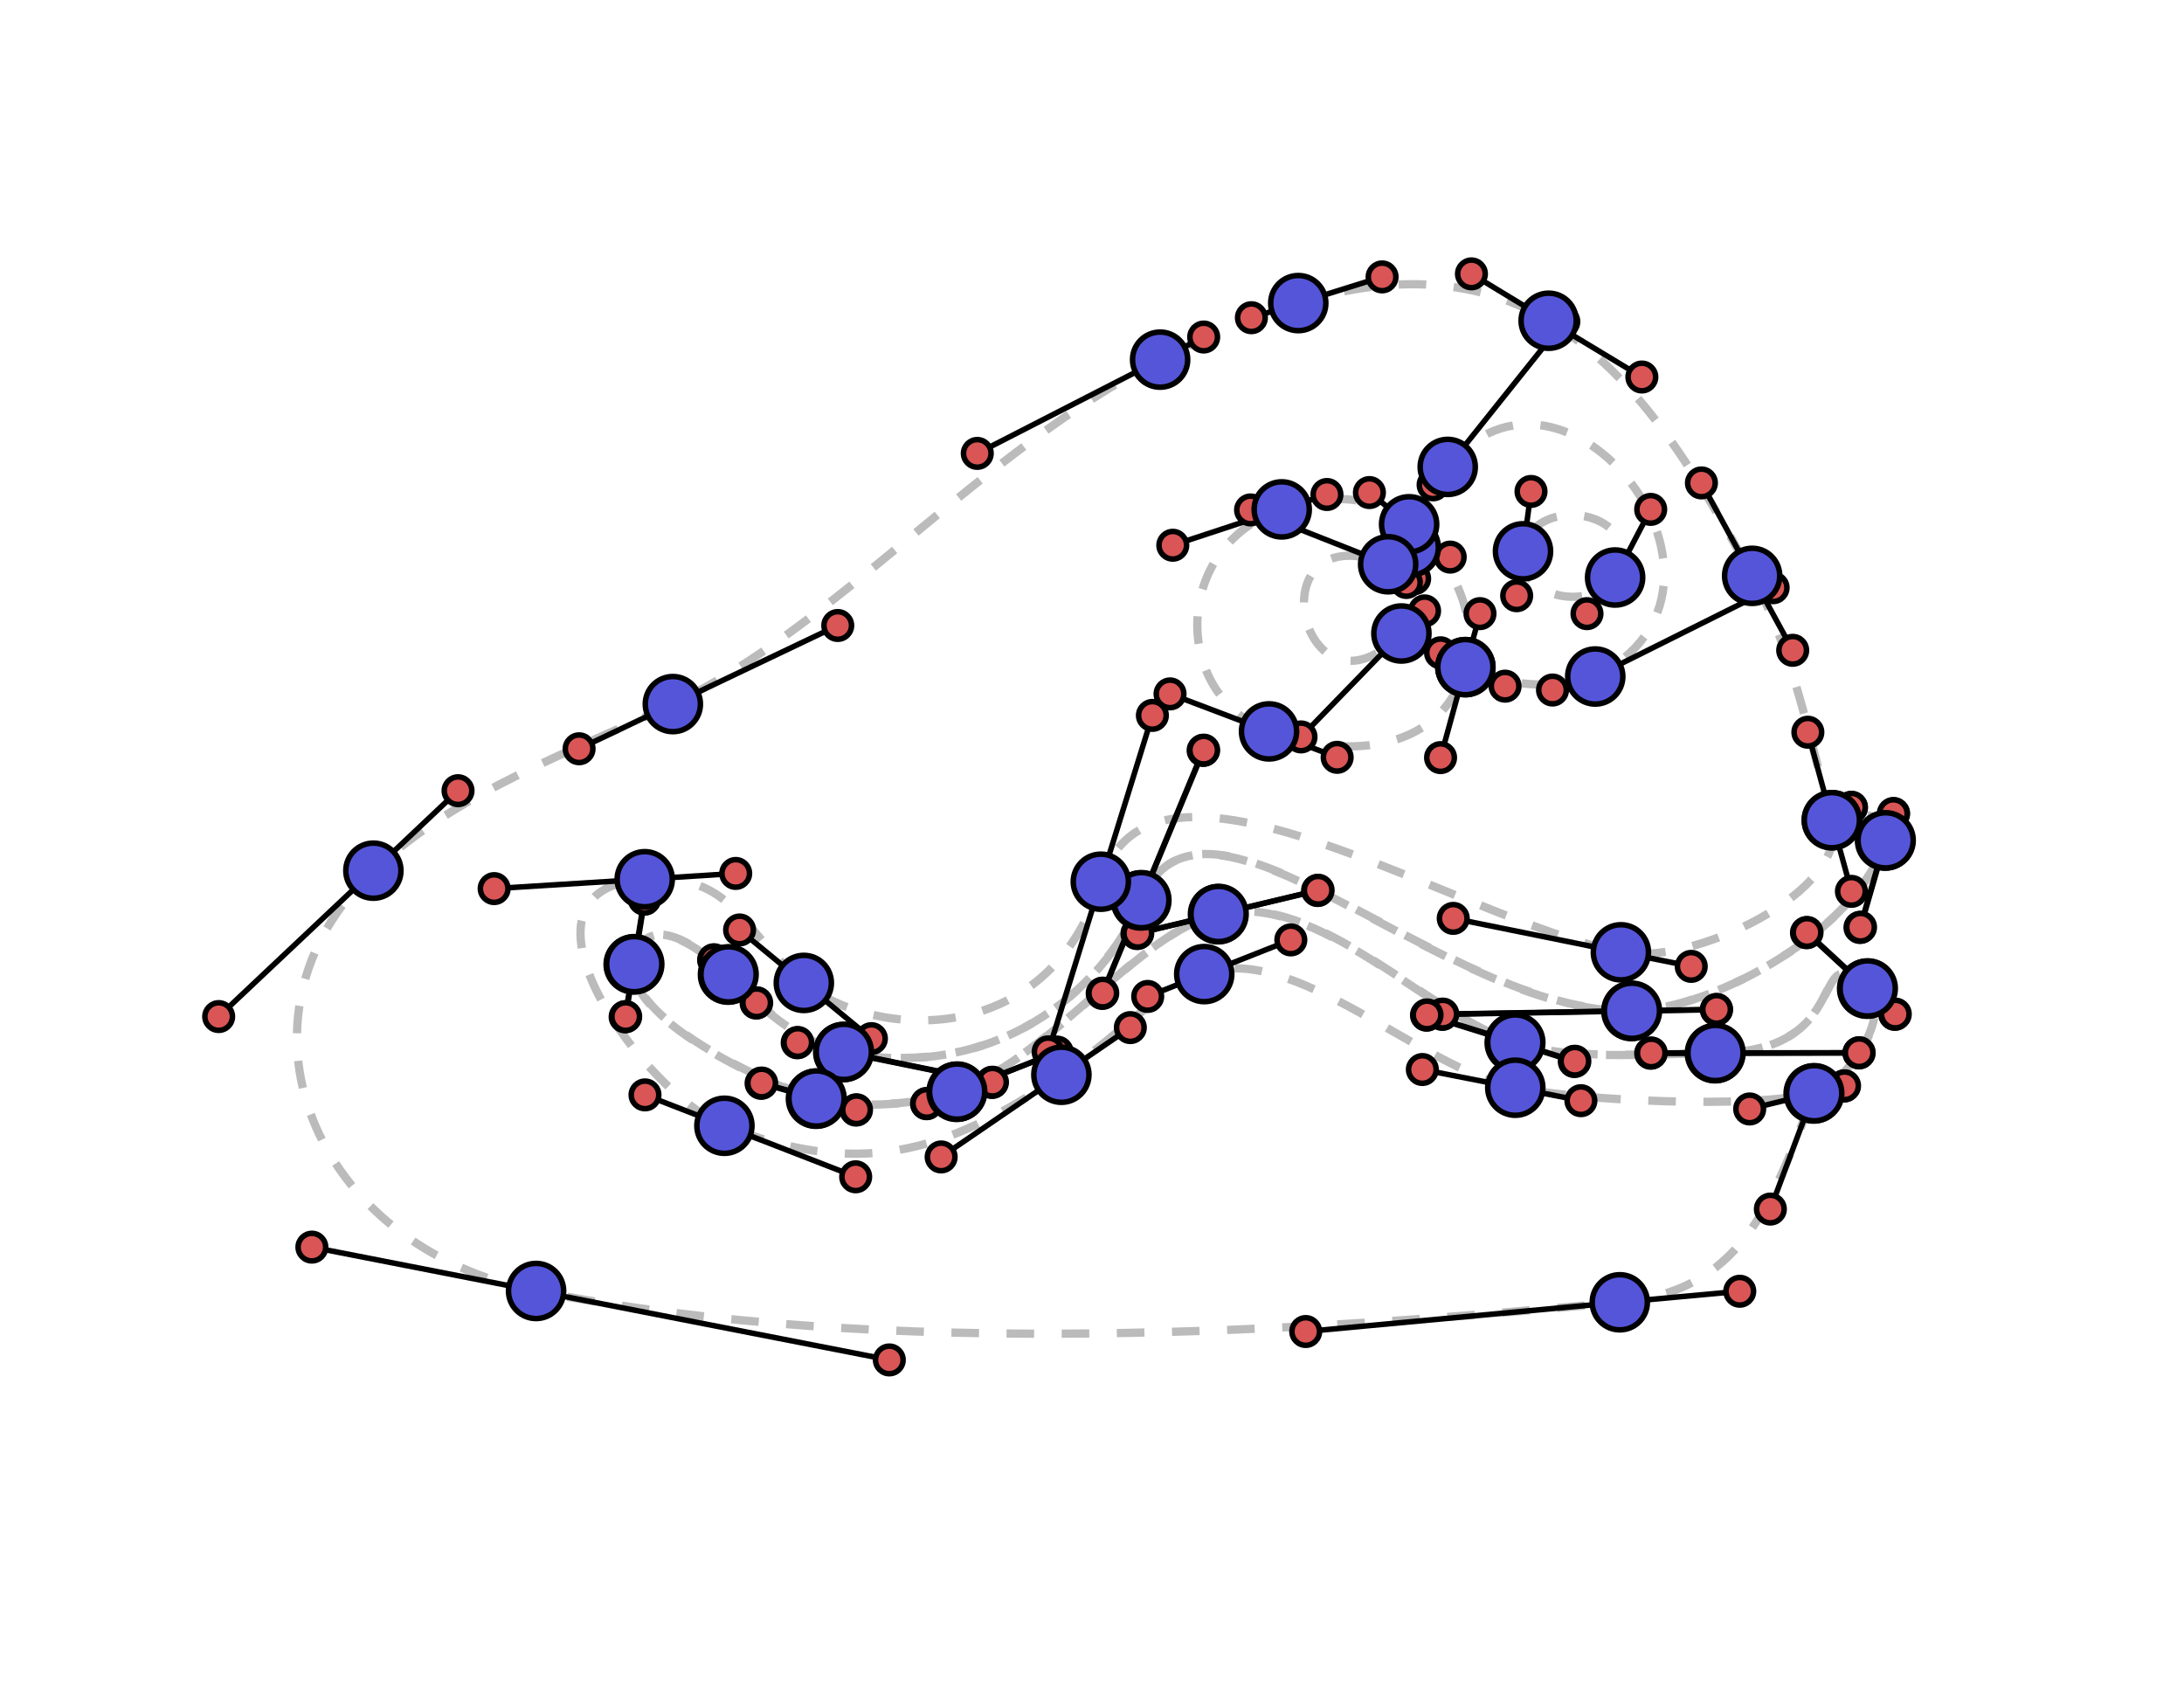 <svg version="1.1" id="Layer_1" xmlns="http://www.w3.org/2000/svg" xmlns:xlink="http://www.w3.org/1999/xlink" x="0px" y="0px" viewBox="0 0 792 612" enable-background="new 0 0 792 612" xml:space="preserve"><defs></defs><path d="M664.3,297.4C655.6,265.5,650.1,235.8,635.4,208.8C617,175.1,595.4,136.7,561.6,116.3C533.6,99.3,501.2,100.4,470.8,109.9C453.8,115.2,436.5,122.2,420.7,130.4C354.4,164.4,303.8,226.8,244,255.3C210,271.5,166.1,286.7,135.4,315.7C79.3,368.6,113.1,452.2,194.4,468.1C322.5,493.1,473.5,482.8,587.4,472.2C630.9,468.2,642,438.4,657.7,396.5C668.7,393.8,687.1,367.8,677.1,358.5C655.1,338.2,674.1,381.8,621.9,381.9C598.6,381.9,570.9,384.9,549.3,378.1C517.3,368.1,477.8,322.9,441.7,331.5C412.3,338.5,383.1,381.6,346.9,395.9C336,400.2,310.4,402.5,295.9,398.4C276,392.8,226.7,368.7,229.8,349.7C233.6,326,258.8,348.1,264,353.4C274.2,363.7,289.1,378.1,305.8,381.5C359.7,392.5,399.7,360.2,413.7,326.5C436.3,272.1,523,367.8,591.6,366.6C622.4,366.1,674.5,336.3,683.6,304.8C686.7,295,671.4,292.8,664.3,297.4" class="undeformed-curve" stroke="#bbbbbb" style="fill-opacity: 0; stroke-width: 3px; stroke-dasharray: 10px, 10px;"></path><path d="M531.4,241.9C522.4,236.7,513,209.8,511.6,198.5C510.6,190.2,519.7,175.8,525,169.3C567.1,116.6,643,213.1,578.5,245.3C563,250.2,545.8,248.8,531.4,241.9" class="undeformed-curve" stroke="#bbbbbb" style="fill-opacity: 0; stroke-width: 3px; stroke-dasharray: 10px, 10px;"></path><path d="M531.4,241.9C536.7,222.5,525.9,202,511,190.1C496.6,178.6,481.2,179.3,464.8,184.7C425.3,197.7,424.3,251.6,460.2,265.2C484.9,274.6,522.4,274.7,531.4,241.9" class="undeformed-curve" stroke="#bbbbbb" style="fill-opacity: 0; stroke-width: 3px; stroke-dasharray: 10px, 10px;"></path><path d="M508.2,229.7C516.6,221.5,510,211.2,503.4,204.6C453.5,184.9,471.8,267.2,508.2,229.7" class="undeformed-curve" stroke="#bbbbbb" style="fill-opacity: 0; stroke-width: 3px; stroke-dasharray: 10px, 10px;"></path><path d="M585.7,209.4C598.6,184.7,555.2,178.2,552.3,199.9C550,216,575.5,222.5,585.7,209.4" class="undeformed-curve" stroke="#bbbbbb" style="fill-opacity: 0; stroke-width: 3px; stroke-dasharray: 10px, 10px;"></path><path d="M664.3,297.4C671.4,292.7,686.6,295,683.8,304.7C674.7,336.2,622.5,366,591.8,366.5C523.2,367.7,436.5,272,413.9,326.4C399.9,360.1,359.9,392.4,306,381.4C289.3,378,274.4,363.6,264.2,353.3C258.9,348,233.8,326,230,349.6C226.9,368.6,276.2,392.7,296.1,398.3C310.6,402.4,336.1,400.1,347.1,395.8C383.4,381.5,412.6,338.4,441.9,331.4C478,322.8,517.5,368,549.5,378C571.1,384.8,598.8,381.8,622.1,381.8C674.2,381.7,655.3,338.1,677.3,358.4C687.3,367.7,668.9,393.7,657.9,396.4C634.5,402.1,573.3,399.1,549.5,394.4C515.8,387.8,468.1,340.8,436.7,353.2C416.2,361.3,409.9,372.6,384.9,389.7C341.3,419.5,310.3,426.7,262.7,408.2C233.9,397,179.2,322.2,233.8,318.8C266.8,316.7,268.2,337.2,291.5,356.4C316,376.6,380.1,381.4,399.2,319.7C417.9,259.4,527,333,587.8,345.3C613.3,350.4,671.4,323.2,664.3,297.4" class="undeformed-curve" stroke="#bbbbbb" style="fill-opacity: 0; stroke-width: 3px; stroke-dasharray: 10px, 10px;"></path><line x1="664.3" x2="655.6" y1="297.4" y2="265.5" class="control-point-tangents" stroke="#000000" style="stroke-width: 2px;"></line><line x1="635.4" x2="650.1" y1="208.8" y2="235.8" class="control-point-tangents" stroke="#000000" style="stroke-width: 2px;"></line><line x1="635.4" x2="617" y1="208.8" y2="175.1" class="control-point-tangents" stroke="#000000" style="stroke-width: 2px;"></line><line x1="561.6" x2="595.4" y1="116.3" y2="136.7" class="control-point-tangents" stroke="#000000" style="stroke-width: 2px;"></line><line x1="561.6" x2="533.6" y1="116.3" y2="99.3" class="control-point-tangents" stroke="#000000" style="stroke-width: 2px;"></line><line x1="470.8" x2="501.2" y1="109.9" y2="100.4" class="control-point-tangents" stroke="#000000" style="stroke-width: 2px;"></line><line x1="470.8" x2="453.8" y1="109.9" y2="115.2" class="control-point-tangents" stroke="#000000" style="stroke-width: 2px;"></line><line x1="420.7" x2="436.5" y1="130.4" y2="122.2" class="control-point-tangents" stroke="#000000" style="stroke-width: 2px;"></line><line x1="420.7" x2="354.4" y1="130.4" y2="164.4" class="control-point-tangents" stroke="#000000" style="stroke-width: 2px;"></line><line x1="244" x2="303.8" y1="255.3" y2="226.8" class="control-point-tangents" stroke="#000000" style="stroke-width: 2px;"></line><line x1="244" x2="210" y1="255.3" y2="271.5" class="control-point-tangents" stroke="#000000" style="stroke-width: 2px;"></line><line x1="135.4" x2="166.1" y1="315.7" y2="286.7" class="control-point-tangents" stroke="#000000" style="stroke-width: 2px;"></line><line x1="135.4" x2="79.3" y1="315.7" y2="368.6" class="control-point-tangents" stroke="#000000" style="stroke-width: 2px;"></line><line x1="194.4" x2="113.1" y1="468.1" y2="452.2" class="control-point-tangents" stroke="#000000" style="stroke-width: 2px;"></line><line x1="194.4" x2="322.5" y1="468.1" y2="493.1" class="control-point-tangents" stroke="#000000" style="stroke-width: 2px;"></line><line x1="587.4" x2="473.5" y1="472.2" y2="482.8" class="control-point-tangents" stroke="#000000" style="stroke-width: 2px;"></line><line x1="587.4" x2="630.9" y1="472.2" y2="468.2" class="control-point-tangents" stroke="#000000" style="stroke-width: 2px;"></line><line x1="657.7" x2="642" y1="396.5" y2="438.4" class="control-point-tangents" stroke="#000000" style="stroke-width: 2px;"></line><line x1="657.7" x2="668.7" y1="396.5" y2="393.8" class="control-point-tangents" stroke="#000000" style="stroke-width: 2px;"></line><line x1="677.1" x2="687.1" y1="358.5" y2="367.8" class="control-point-tangents" stroke="#000000" style="stroke-width: 2px;"></line><line x1="677.1" x2="655.1" y1="358.5" y2="338.2" class="control-point-tangents" stroke="#000000" style="stroke-width: 2px;"></line><line x1="621.9" x2="674.1" y1="381.9" y2="381.8" class="control-point-tangents" stroke="#000000" style="stroke-width: 2px;"></line><line x1="621.9" x2="598.6" y1="381.9" y2="381.9" class="control-point-tangents" stroke="#000000" style="stroke-width: 2px;"></line><line x1="549.3" x2="570.9" y1="378.1" y2="384.9" class="control-point-tangents" stroke="#000000" style="stroke-width: 2px;"></line><line x1="549.3" x2="517.3" y1="378.1" y2="368.1" class="control-point-tangents" stroke="#000000" style="stroke-width: 2px;"></line><line x1="441.7" x2="477.8" y1="331.5" y2="322.9" class="control-point-tangents" stroke="#000000" style="stroke-width: 2px;"></line><line x1="441.7" x2="412.3" y1="331.5" y2="338.5" class="control-point-tangents" stroke="#000000" style="stroke-width: 2px;"></line><line x1="346.9" x2="383.1" y1="395.9" y2="381.6" class="control-point-tangents" stroke="#000000" style="stroke-width: 2px;"></line><line x1="346.9" x2="336" y1="395.9" y2="400.2" class="control-point-tangents" stroke="#000000" style="stroke-width: 2px;"></line><line x1="295.9" x2="310.4" y1="398.4" y2="402.5" class="control-point-tangents" stroke="#000000" style="stroke-width: 2px;"></line><line x1="295.9" x2="276" y1="398.4" y2="392.8" class="control-point-tangents" stroke="#000000" style="stroke-width: 2px;"></line><line x1="229.8" x2="226.7" y1="349.7" y2="368.7" class="control-point-tangents" stroke="#000000" style="stroke-width: 2px;"></line><line x1="229.8" x2="233.6" y1="349.7" y2="326" class="control-point-tangents" stroke="#000000" style="stroke-width: 2px;"></line><line x1="264" x2="258.8" y1="353.4" y2="348.1" class="control-point-tangents" stroke="#000000" style="stroke-width: 2px;"></line><line x1="264" x2="274.2" y1="353.4" y2="363.7" class="control-point-tangents" stroke="#000000" style="stroke-width: 2px;"></line><line x1="305.8" x2="289.1" y1="381.5" y2="378.1" class="control-point-tangents" stroke="#000000" style="stroke-width: 2px;"></line><line x1="305.8" x2="359.7" y1="381.5" y2="392.5" class="control-point-tangents" stroke="#000000" style="stroke-width: 2px;"></line><line x1="413.7" x2="399.7" y1="326.5" y2="360.2" class="control-point-tangents" stroke="#000000" style="stroke-width: 2px;"></line><line x1="413.7" x2="436.3" y1="326.5" y2="272.1" class="control-point-tangents" stroke="#000000" style="stroke-width: 2px;"></line><line x1="591.6" x2="523" y1="366.6" y2="367.8" class="control-point-tangents" stroke="#000000" style="stroke-width: 2px;"></line><line x1="591.6" x2="622.4" y1="366.6" y2="366.1" class="control-point-tangents" stroke="#000000" style="stroke-width: 2px;"></line><line x1="683.6" x2="674.5" y1="304.8" y2="336.3" class="control-point-tangents" stroke="#000000" style="stroke-width: 2px;"></line><line x1="683.6" x2="686.7" y1="304.8" y2="295" class="control-point-tangents" stroke="#000000" style="stroke-width: 2px;"></line><line x1="664.3" x2="671.4" y1="297.4" y2="292.8" class="control-point-tangents" stroke="#000000" style="stroke-width: 2px;"></line><line x1="531.4" x2="522.4" y1="241.9" y2="236.7" class="control-point-tangents" stroke="#000000" style="stroke-width: 2px;"></line><line x1="511.6" x2="513" y1="198.5" y2="209.8" class="control-point-tangents" stroke="#000000" style="stroke-width: 2px;"></line><line x1="511.6" x2="510.6" y1="198.5" y2="190.2" class="control-point-tangents" stroke="#000000" style="stroke-width: 2px;"></line><line x1="525" x2="519.7" y1="169.3" y2="175.8" class="control-point-tangents" stroke="#000000" style="stroke-width: 2px;"></line><line x1="525" x2="567.1" y1="169.3" y2="116.6" class="control-point-tangents" stroke="#000000" style="stroke-width: 2px;"></line><line x1="578.5" x2="643" y1="245.3" y2="213.1" class="control-point-tangents" stroke="#000000" style="stroke-width: 2px;"></line><line x1="578.5" x2="563" y1="245.3" y2="250.2" class="control-point-tangents" stroke="#000000" style="stroke-width: 2px;"></line><line x1="531.4" x2="545.8" y1="241.9" y2="248.8" class="control-point-tangents" stroke="#000000" style="stroke-width: 2px;"></line><line x1="531.4" x2="536.7" y1="241.9" y2="222.5" class="control-point-tangents" stroke="#000000" style="stroke-width: 2px;"></line><line x1="511" x2="525.9" y1="190.1" y2="202" class="control-point-tangents" stroke="#000000" style="stroke-width: 2px;"></line><line x1="511" x2="496.6" y1="190.1" y2="178.6" class="control-point-tangents" stroke="#000000" style="stroke-width: 2px;"></line><line x1="464.8" x2="481.2" y1="184.7" y2="179.3" class="control-point-tangents" stroke="#000000" style="stroke-width: 2px;"></line><line x1="464.8" x2="425.3" y1="184.7" y2="197.7" class="control-point-tangents" stroke="#000000" style="stroke-width: 2px;"></line><line x1="460.2" x2="424.3" y1="265.2" y2="251.6" class="control-point-tangents" stroke="#000000" style="stroke-width: 2px;"></line><line x1="460.2" x2="484.9" y1="265.2" y2="274.6" class="control-point-tangents" stroke="#000000" style="stroke-width: 2px;"></line><line x1="531.4" x2="522.4" y1="241.9" y2="274.7" class="control-point-tangents" stroke="#000000" style="stroke-width: 2px;"></line><line x1="508.2" x2="516.6" y1="229.7" y2="221.5" class="control-point-tangents" stroke="#000000" style="stroke-width: 2px;"></line><line x1="503.4" x2="510" y1="204.6" y2="211.2" class="control-point-tangents" stroke="#000000" style="stroke-width: 2px;"></line><line x1="503.4" x2="453.5" y1="204.6" y2="184.9" class="control-point-tangents" stroke="#000000" style="stroke-width: 2px;"></line><line x1="508.2" x2="471.8" y1="229.7" y2="267.2" class="control-point-tangents" stroke="#000000" style="stroke-width: 2px;"></line><line x1="585.7" x2="598.6" y1="209.4" y2="184.7" class="control-point-tangents" stroke="#000000" style="stroke-width: 2px;"></line><line x1="552.3" x2="555.2" y1="199.9" y2="178.2" class="control-point-tangents" stroke="#000000" style="stroke-width: 2px;"></line><line x1="552.3" x2="550" y1="199.9" y2="216" class="control-point-tangents" stroke="#000000" style="stroke-width: 2px;"></line><line x1="585.7" x2="575.5" y1="209.4" y2="222.5" class="control-point-tangents" stroke="#000000" style="stroke-width: 2px;"></line><line x1="664.3" x2="671.4" y1="297.4" y2="292.7" class="control-point-tangents" stroke="#000000" style="stroke-width: 2px;"></line><line x1="683.8" x2="686.6" y1="304.7" y2="295" class="control-point-tangents" stroke="#000000" style="stroke-width: 2px;"></line><line x1="683.8" x2="674.7" y1="304.7" y2="336.2" class="control-point-tangents" stroke="#000000" style="stroke-width: 2px;"></line><line x1="591.8" x2="622.5" y1="366.5" y2="366" class="control-point-tangents" stroke="#000000" style="stroke-width: 2px;"></line><line x1="591.8" x2="523.2" y1="366.5" y2="367.7" class="control-point-tangents" stroke="#000000" style="stroke-width: 2px;"></line><line x1="413.9" x2="436.5" y1="326.4" y2="272" class="control-point-tangents" stroke="#000000" style="stroke-width: 2px;"></line><line x1="413.9" x2="399.9" y1="326.4" y2="360.1" class="control-point-tangents" stroke="#000000" style="stroke-width: 2px;"></line><line x1="306" x2="359.9" y1="381.4" y2="392.4" class="control-point-tangents" stroke="#000000" style="stroke-width: 2px;"></line><line x1="306" x2="289.3" y1="381.4" y2="378" class="control-point-tangents" stroke="#000000" style="stroke-width: 2px;"></line><line x1="264.2" x2="274.4" y1="353.3" y2="363.6" class="control-point-tangents" stroke="#000000" style="stroke-width: 2px;"></line><line x1="264.2" x2="258.9" y1="353.3" y2="348" class="control-point-tangents" stroke="#000000" style="stroke-width: 2px;"></line><line x1="230" x2="233.8" y1="349.6" y2="326" class="control-point-tangents" stroke="#000000" style="stroke-width: 2px;"></line><line x1="230" x2="226.9" y1="349.6" y2="368.6" class="control-point-tangents" stroke="#000000" style="stroke-width: 2px;"></line><line x1="296.1" x2="276.2" y1="398.3" y2="392.7" class="control-point-tangents" stroke="#000000" style="stroke-width: 2px;"></line><line x1="296.1" x2="310.6" y1="398.3" y2="402.4" class="control-point-tangents" stroke="#000000" style="stroke-width: 2px;"></line><line x1="347.1" x2="336.1" y1="395.8" y2="400.1" class="control-point-tangents" stroke="#000000" style="stroke-width: 2px;"></line><line x1="347.1" x2="383.4" y1="395.8" y2="381.5" class="control-point-tangents" stroke="#000000" style="stroke-width: 2px;"></line><line x1="441.9" x2="412.6" y1="331.4" y2="338.4" class="control-point-tangents" stroke="#000000" style="stroke-width: 2px;"></line><line x1="441.9" x2="478" y1="331.4" y2="322.8" class="control-point-tangents" stroke="#000000" style="stroke-width: 2px;"></line><line x1="549.5" x2="517.5" y1="378" y2="368" class="control-point-tangents" stroke="#000000" style="stroke-width: 2px;"></line><line x1="549.5" x2="571.1" y1="378" y2="384.8" class="control-point-tangents" stroke="#000000" style="stroke-width: 2px;"></line><line x1="622.1" x2="598.8" y1="381.8" y2="381.8" class="control-point-tangents" stroke="#000000" style="stroke-width: 2px;"></line><line x1="622.1" x2="674.2" y1="381.8" y2="381.7" class="control-point-tangents" stroke="#000000" style="stroke-width: 2px;"></line><line x1="677.3" x2="655.3" y1="358.4" y2="338.1" class="control-point-tangents" stroke="#000000" style="stroke-width: 2px;"></line><line x1="677.3" x2="687.3" y1="358.4" y2="367.7" class="control-point-tangents" stroke="#000000" style="stroke-width: 2px;"></line><line x1="657.9" x2="668.9" y1="396.4" y2="393.7" class="control-point-tangents" stroke="#000000" style="stroke-width: 2px;"></line><line x1="657.9" x2="634.5" y1="396.4" y2="402.1" class="control-point-tangents" stroke="#000000" style="stroke-width: 2px;"></line><line x1="549.5" x2="573.3" y1="394.4" y2="399.1" class="control-point-tangents" stroke="#000000" style="stroke-width: 2px;"></line><line x1="549.5" x2="515.8" y1="394.4" y2="387.8" class="control-point-tangents" stroke="#000000" style="stroke-width: 2px;"></line><line x1="436.7" x2="468.1" y1="353.2" y2="340.8" class="control-point-tangents" stroke="#000000" style="stroke-width: 2px;"></line><line x1="436.7" x2="416.2" y1="353.2" y2="361.3" class="control-point-tangents" stroke="#000000" style="stroke-width: 2px;"></line><line x1="384.9" x2="409.9" y1="389.7" y2="372.6" class="control-point-tangents" stroke="#000000" style="stroke-width: 2px;"></line><line x1="384.9" x2="341.3" y1="389.7" y2="419.5" class="control-point-tangents" stroke="#000000" style="stroke-width: 2px;"></line><line x1="262.7" x2="310.3" y1="408.2" y2="426.7" class="control-point-tangents" stroke="#000000" style="stroke-width: 2px;"></line><line x1="262.7" x2="233.9" y1="408.2" y2="397" class="control-point-tangents" stroke="#000000" style="stroke-width: 2px;"></line><line x1="233.8" x2="179.2" y1="318.8" y2="322.2" class="control-point-tangents" stroke="#000000" style="stroke-width: 2px;"></line><line x1="233.8" x2="266.8" y1="318.8" y2="316.7" class="control-point-tangents" stroke="#000000" style="stroke-width: 2px;"></line><line x1="291.5" x2="268.2" y1="356.4" y2="337.2" class="control-point-tangents" stroke="#000000" style="stroke-width: 2px;"></line><line x1="291.5" x2="316" y1="356.4" y2="376.6" class="control-point-tangents" stroke="#000000" style="stroke-width: 2px;"></line><line x1="399.2" x2="380.1" y1="319.7" y2="381.4" class="control-point-tangents" stroke="#000000" style="stroke-width: 2px;"></line><line x1="399.2" x2="417.9" y1="319.7" y2="259.4" class="control-point-tangents" stroke="#000000" style="stroke-width: 2px;"></line><line x1="587.8" x2="527" y1="345.3" y2="333" class="control-point-tangents" stroke="#000000" style="stroke-width: 2px;"></line><line x1="587.8" x2="613.3" y1="345.3" y2="350.4" class="control-point-tangents" stroke="#000000" style="stroke-width: 2px;"></line><line x1="664.3" x2="671.4" y1="297.4" y2="323.2" class="control-point-tangents" stroke="#000000" style="stroke-width: 2px;"></line><circle cx="655.6" cy="265.5" r="5" class="control-point-inner" fill="#da5555" stroke="#000000" style="stroke-width: 2px;"></circle><circle cx="650.1" cy="235.8" r="5" class="control-point-inner" fill="#da5555" stroke="#000000" style="stroke-width: 2px;"></circle><circle cx="617" cy="175.1" r="5" class="control-point-inner" fill="#da5555" stroke="#000000" style="stroke-width: 2px;"></circle><circle cx="595.4" cy="136.7" r="5" class="control-point-inner" fill="#da5555" stroke="#000000" style="stroke-width: 2px;"></circle><circle cx="533.6" cy="99.3" r="5" class="control-point-inner" fill="#da5555" stroke="#000000" style="stroke-width: 2px;"></circle><circle cx="501.2" cy="100.4" r="5" class="control-point-inner" fill="#da5555" stroke="#000000" style="stroke-width: 2px;"></circle><circle cx="453.8" cy="115.2" r="5" class="control-point-inner" fill="#da5555" stroke="#000000" style="stroke-width: 2px;"></circle><circle cx="436.5" cy="122.2" r="5" class="control-point-inner" fill="#da5555" stroke="#000000" style="stroke-width: 2px;"></circle><circle cx="354.4" cy="164.4" r="5" class="control-point-inner" fill="#da5555" stroke="#000000" style="stroke-width: 2px;"></circle><circle cx="303.8" cy="226.8" r="5" class="control-point-inner" fill="#da5555" stroke="#000000" style="stroke-width: 2px;"></circle><circle cx="210" cy="271.5" r="5" class="control-point-inner" fill="#da5555" stroke="#000000" style="stroke-width: 2px;"></circle><circle cx="166.1" cy="286.7" r="5" class="control-point-inner" fill="#da5555" stroke="#000000" style="stroke-width: 2px;"></circle><circle cx="79.3" cy="368.6" r="5" class="control-point-inner" fill="#da5555" stroke="#000000" style="stroke-width: 2px;"></circle><circle cx="113.1" cy="452.2" r="5" class="control-point-inner" fill="#da5555" stroke="#000000" style="stroke-width: 2px;"></circle><circle cx="322.5" cy="493.1" r="5" class="control-point-inner" fill="#da5555" stroke="#000000" style="stroke-width: 2px;"></circle><circle cx="473.5" cy="482.8" r="5" class="control-point-inner" fill="#da5555" stroke="#000000" style="stroke-width: 2px;"></circle><circle cx="630.9" cy="468.2" r="5" class="control-point-inner" fill="#da5555" stroke="#000000" style="stroke-width: 2px;"></circle><circle cx="642" cy="438.4" r="5" class="control-point-inner" fill="#da5555" stroke="#000000" style="stroke-width: 2px;"></circle><circle cx="668.7" cy="393.8" r="5" class="control-point-inner" fill="#da5555" stroke="#000000" style="stroke-width: 2px;"></circle><circle cx="687.1" cy="367.8" r="5" class="control-point-inner" fill="#da5555" stroke="#000000" style="stroke-width: 2px;"></circle><circle cx="655.1" cy="338.2" r="5" class="control-point-inner" fill="#da5555" stroke="#000000" style="stroke-width: 2px;"></circle><circle cx="674.1" cy="381.8" r="5" class="control-point-inner" fill="#da5555" stroke="#000000" style="stroke-width: 2px;"></circle><circle cx="598.6" cy="381.9" r="5" class="control-point-inner" fill="#da5555" stroke="#000000" style="stroke-width: 2px;"></circle><circle cx="570.9" cy="384.9" r="5" class="control-point-inner" fill="#da5555" stroke="#000000" style="stroke-width: 2px;"></circle><circle cx="517.3" cy="368.1" r="5" class="control-point-inner" fill="#da5555" stroke="#000000" style="stroke-width: 2px;"></circle><circle cx="477.8" cy="322.9" r="5" class="control-point-inner" fill="#da5555" stroke="#000000" style="stroke-width: 2px;"></circle><circle cx="412.3" cy="338.5" r="5" class="control-point-inner" fill="#da5555" stroke="#000000" style="stroke-width: 2px;"></circle><circle cx="383.1" cy="381.6" r="5" class="control-point-inner" fill="#da5555" stroke="#000000" style="stroke-width: 2px;"></circle><circle cx="336" cy="400.2" r="5" class="control-point-inner" fill="#da5555" stroke="#000000" style="stroke-width: 2px;"></circle><circle cx="310.4" cy="402.5" r="5" class="control-point-inner" fill="#da5555" stroke="#000000" style="stroke-width: 2px;"></circle><circle cx="276" cy="392.8" r="5" class="control-point-inner" fill="#da5555" stroke="#000000" style="stroke-width: 2px;"></circle><circle cx="226.7" cy="368.7" r="5" class="control-point-inner" fill="#da5555" stroke="#000000" style="stroke-width: 2px;"></circle><circle cx="233.6" cy="326" r="5" class="control-point-inner" fill="#da5555" stroke="#000000" style="stroke-width: 2px;"></circle><circle cx="258.8" cy="348.1" r="5" class="control-point-inner" fill="#da5555" stroke="#000000" style="stroke-width: 2px;"></circle><circle cx="274.2" cy="363.7" r="5" class="control-point-inner" fill="#da5555" stroke="#000000" style="stroke-width: 2px;"></circle><circle cx="289.1" cy="378.1" r="5" class="control-point-inner" fill="#da5555" stroke="#000000" style="stroke-width: 2px;"></circle><circle cx="359.7" cy="392.5" r="5" class="control-point-inner" fill="#da5555" stroke="#000000" style="stroke-width: 2px;"></circle><circle cx="399.7" cy="360.2" r="5" class="control-point-inner" fill="#da5555" stroke="#000000" style="stroke-width: 2px;"></circle><circle cx="436.3" cy="272.1" r="5" class="control-point-inner" fill="#da5555" stroke="#000000" style="stroke-width: 2px;"></circle><circle cx="523" cy="367.8" r="5" class="control-point-inner" fill="#da5555" stroke="#000000" style="stroke-width: 2px;"></circle><circle cx="622.4" cy="366.1" r="5" class="control-point-inner" fill="#da5555" stroke="#000000" style="stroke-width: 2px;"></circle><circle cx="674.5" cy="336.3" r="5" class="control-point-inner" fill="#da5555" stroke="#000000" style="stroke-width: 2px;"></circle><circle cx="686.7" cy="295" r="5" class="control-point-inner" fill="#da5555" stroke="#000000" style="stroke-width: 2px;"></circle><circle cx="671.4" cy="292.8" r="5" class="control-point-inner" fill="#da5555" stroke="#000000" style="stroke-width: 2px;"></circle><circle cx="522.4" cy="236.7" r="5" class="control-point-inner" fill="#da5555" stroke="#000000" style="stroke-width: 2px;"></circle><circle cx="513" cy="209.8" r="5" class="control-point-inner" fill="#da5555" stroke="#000000" style="stroke-width: 2px;"></circle><circle cx="510.6" cy="190.2" r="5" class="control-point-inner" fill="#da5555" stroke="#000000" style="stroke-width: 2px;"></circle><circle cx="519.7" cy="175.8" r="5" class="control-point-inner" fill="#da5555" stroke="#000000" style="stroke-width: 2px;"></circle><circle cx="567.1" cy="116.6" r="5" class="control-point-inner" fill="#da5555" stroke="#000000" style="stroke-width: 2px;"></circle><circle cx="643" cy="213.1" r="5" class="control-point-inner" fill="#da5555" stroke="#000000" style="stroke-width: 2px;"></circle><circle cx="563" cy="250.2" r="5" class="control-point-inner" fill="#da5555" stroke="#000000" style="stroke-width: 2px;"></circle><circle cx="545.8" cy="248.8" r="5" class="control-point-inner" fill="#da5555" stroke="#000000" style="stroke-width: 2px;"></circle><circle cx="536.7" cy="222.5" r="5" class="control-point-inner" fill="#da5555" stroke="#000000" style="stroke-width: 2px;"></circle><circle cx="525.9" cy="202" r="5" class="control-point-inner" fill="#da5555" stroke="#000000" style="stroke-width: 2px;"></circle><circle cx="496.6" cy="178.6" r="5" class="control-point-inner" fill="#da5555" stroke="#000000" style="stroke-width: 2px;"></circle><circle cx="481.2" cy="179.3" r="5" class="control-point-inner" fill="#da5555" stroke="#000000" style="stroke-width: 2px;"></circle><circle cx="425.3" cy="197.7" r="5" class="control-point-inner" fill="#da5555" stroke="#000000" style="stroke-width: 2px;"></circle><circle cx="424.3" cy="251.6" r="5" class="control-point-inner" fill="#da5555" stroke="#000000" style="stroke-width: 2px;"></circle><circle cx="484.9" cy="274.6" r="5" class="control-point-inner" fill="#da5555" stroke="#000000" style="stroke-width: 2px;"></circle><circle cx="522.4" cy="274.7" r="5" class="control-point-inner" fill="#da5555" stroke="#000000" style="stroke-width: 2px;"></circle><circle cx="516.6" cy="221.5" r="5" class="control-point-inner" fill="#da5555" stroke="#000000" style="stroke-width: 2px;"></circle><circle cx="510" cy="211.2" r="5" class="control-point-inner" fill="#da5555" stroke="#000000" style="stroke-width: 2px;"></circle><circle cx="453.5" cy="184.9" r="5" class="control-point-inner" fill="#da5555" stroke="#000000" style="stroke-width: 2px;"></circle><circle cx="471.8" cy="267.2" r="5" class="control-point-inner" fill="#da5555" stroke="#000000" style="stroke-width: 2px;"></circle><circle cx="598.6" cy="184.7" r="5" class="control-point-inner" fill="#da5555" stroke="#000000" style="stroke-width: 2px;"></circle><circle cx="555.2" cy="178.2" r="5" class="control-point-inner" fill="#da5555" stroke="#000000" style="stroke-width: 2px;"></circle><circle cx="550" cy="216" r="5" class="control-point-inner" fill="#da5555" stroke="#000000" style="stroke-width: 2px;"></circle><circle cx="575.5" cy="222.5" r="5" class="control-point-inner" fill="#da5555" stroke="#000000" style="stroke-width: 2px;"></circle><circle cx="671.4" cy="292.7" r="5" class="control-point-inner" fill="#da5555" stroke="#000000" style="stroke-width: 2px;"></circle><circle cx="686.6" cy="295" r="5" class="control-point-inner" fill="#da5555" stroke="#000000" style="stroke-width: 2px;"></circle><circle cx="674.7" cy="336.2" r="5" class="control-point-inner" fill="#da5555" stroke="#000000" style="stroke-width: 2px;"></circle><circle cx="622.5" cy="366" r="5" class="control-point-inner" fill="#da5555" stroke="#000000" style="stroke-width: 2px;"></circle><circle cx="523.2" cy="367.7" r="5" class="control-point-inner" fill="#da5555" stroke="#000000" style="stroke-width: 2px;"></circle><circle cx="436.5" cy="272" r="5" class="control-point-inner" fill="#da5555" stroke="#000000" style="stroke-width: 2px;"></circle><circle cx="399.9" cy="360.1" r="5" class="control-point-inner" fill="#da5555" stroke="#000000" style="stroke-width: 2px;"></circle><circle cx="359.9" cy="392.4" r="5" class="control-point-inner" fill="#da5555" stroke="#000000" style="stroke-width: 2px;"></circle><circle cx="289.3" cy="378" r="5" class="control-point-inner" fill="#da5555" stroke="#000000" style="stroke-width: 2px;"></circle><circle cx="274.4" cy="363.6" r="5" class="control-point-inner" fill="#da5555" stroke="#000000" style="stroke-width: 2px;"></circle><circle cx="258.9" cy="348" r="5" class="control-point-inner" fill="#da5555" stroke="#000000" style="stroke-width: 2px;"></circle><circle cx="233.8" cy="326" r="5" class="control-point-inner" fill="#da5555" stroke="#000000" style="stroke-width: 2px;"></circle><circle cx="226.9" cy="368.6" r="5" class="control-point-inner" fill="#da5555" stroke="#000000" style="stroke-width: 2px;"></circle><circle cx="276.2" cy="392.7" r="5" class="control-point-inner" fill="#da5555" stroke="#000000" style="stroke-width: 2px;"></circle><circle cx="310.6" cy="402.4" r="5" class="control-point-inner" fill="#da5555" stroke="#000000" style="stroke-width: 2px;"></circle><circle cx="336.1" cy="400.1" r="5" class="control-point-inner" fill="#da5555" stroke="#000000" style="stroke-width: 2px;"></circle><circle cx="383.4" cy="381.5" r="5" class="control-point-inner" fill="#da5555" stroke="#000000" style="stroke-width: 2px;"></circle><circle cx="412.6" cy="338.4" r="5" class="control-point-inner" fill="#da5555" stroke="#000000" style="stroke-width: 2px;"></circle><circle cx="478" cy="322.8" r="5" class="control-point-inner" fill="#da5555" stroke="#000000" style="stroke-width: 2px;"></circle><circle cx="517.5" cy="368" r="5" class="control-point-inner" fill="#da5555" stroke="#000000" style="stroke-width: 2px;"></circle><circle cx="571.1" cy="384.8" r="5" class="control-point-inner" fill="#da5555" stroke="#000000" style="stroke-width: 2px;"></circle><circle cx="598.8" cy="381.8" r="5" class="control-point-inner" fill="#da5555" stroke="#000000" style="stroke-width: 2px;"></circle><circle cx="674.2" cy="381.7" r="5" class="control-point-inner" fill="#da5555" stroke="#000000" style="stroke-width: 2px;"></circle><circle cx="655.3" cy="338.1" r="5" class="control-point-inner" fill="#da5555" stroke="#000000" style="stroke-width: 2px;"></circle><circle cx="687.3" cy="367.7" r="5" class="control-point-inner" fill="#da5555" stroke="#000000" style="stroke-width: 2px;"></circle><circle cx="668.9" cy="393.7" r="5" class="control-point-inner" fill="#da5555" stroke="#000000" style="stroke-width: 2px;"></circle><circle cx="634.5" cy="402.1" r="5" class="control-point-inner" fill="#da5555" stroke="#000000" style="stroke-width: 2px;"></circle><circle cx="573.3" cy="399.1" r="5" class="control-point-inner" fill="#da5555" stroke="#000000" style="stroke-width: 2px;"></circle><circle cx="515.8" cy="387.8" r="5" class="control-point-inner" fill="#da5555" stroke="#000000" style="stroke-width: 2px;"></circle><circle cx="468.1" cy="340.8" r="5" class="control-point-inner" fill="#da5555" stroke="#000000" style="stroke-width: 2px;"></circle><circle cx="416.2" cy="361.3" r="5" class="control-point-inner" fill="#da5555" stroke="#000000" style="stroke-width: 2px;"></circle><circle cx="409.9" cy="372.6" r="5" class="control-point-inner" fill="#da5555" stroke="#000000" style="stroke-width: 2px;"></circle><circle cx="341.3" cy="419.5" r="5" class="control-point-inner" fill="#da5555" stroke="#000000" style="stroke-width: 2px;"></circle><circle cx="310.3" cy="426.7" r="5" class="control-point-inner" fill="#da5555" stroke="#000000" style="stroke-width: 2px;"></circle><circle cx="233.9" cy="397" r="5" class="control-point-inner" fill="#da5555" stroke="#000000" style="stroke-width: 2px;"></circle><circle cx="179.2" cy="322.2" r="5" class="control-point-inner" fill="#da5555" stroke="#000000" style="stroke-width: 2px;"></circle><circle cx="266.8" cy="316.7" r="5" class="control-point-inner" fill="#da5555" stroke="#000000" style="stroke-width: 2px;"></circle><circle cx="268.2" cy="337.2" r="5" class="control-point-inner" fill="#da5555" stroke="#000000" style="stroke-width: 2px;"></circle><circle cx="316" cy="376.6" r="5" class="control-point-inner" fill="#da5555" stroke="#000000" style="stroke-width: 2px;"></circle><circle cx="380.1" cy="381.4" r="5" class="control-point-inner" fill="#da5555" stroke="#000000" style="stroke-width: 2px;"></circle><circle cx="417.9" cy="259.4" r="5" class="control-point-inner" fill="#da5555" stroke="#000000" style="stroke-width: 2px;"></circle><circle cx="527" cy="333" r="5" class="control-point-inner" fill="#da5555" stroke="#000000" style="stroke-width: 2px;"></circle><circle cx="613.3" cy="350.4" r="5" class="control-point-inner" fill="#da5555" stroke="#000000" style="stroke-width: 2px;"></circle><circle cx="671.4" cy="323.2" r="5" class="control-point-inner" fill="#da5555" stroke="#000000" style="stroke-width: 2px;"></circle><circle cx="664.3" cy="297.4" r="10" class="control-point-handle" fill="#5555da" stroke="#000000" style="stroke-width: 2px;"></circle><circle cx="635.4" cy="208.8" r="10" class="control-point-handle" fill="#5555da" stroke="#000000" style="stroke-width: 2px;"></circle><circle cx="561.6" cy="116.3" r="10" class="control-point-handle" fill="#5555da" stroke="#000000" style="stroke-width: 2px;"></circle><circle cx="470.8" cy="109.9" r="10" class="control-point-handle" fill="#5555da" stroke="#000000" style="stroke-width: 2px;"></circle><circle cx="420.7" cy="130.4" r="10" class="control-point-handle" fill="#5555da" stroke="#000000" style="stroke-width: 2px;"></circle><circle cx="244" cy="255.3" r="10" class="control-point-handle" fill="#5555da" stroke="#000000" style="stroke-width: 2px;"></circle><circle cx="135.4" cy="315.7" r="10" class="control-point-handle" fill="#5555da" stroke="#000000" style="stroke-width: 2px;"></circle><circle cx="194.4" cy="468.1" r="10" class="control-point-handle" fill="#5555da" stroke="#000000" style="stroke-width: 2px;"></circle><circle cx="587.4" cy="472.2" r="10" class="control-point-handle" fill="#5555da" stroke="#000000" style="stroke-width: 2px;"></circle><circle cx="657.7" cy="396.5" r="10" class="control-point-handle" fill="#5555da" stroke="#000000" style="stroke-width: 2px;"></circle><circle cx="677.1" cy="358.5" r="10" class="control-point-handle" fill="#5555da" stroke="#000000" style="stroke-width: 2px;"></circle><circle cx="621.9" cy="381.9" r="10" class="control-point-handle" fill="#5555da" stroke="#000000" style="stroke-width: 2px;"></circle><circle cx="549.3" cy="378.1" r="10" class="control-point-handle" fill="#5555da" stroke="#000000" style="stroke-width: 2px;"></circle><circle cx="441.7" cy="331.5" r="10" class="control-point-handle" fill="#5555da" stroke="#000000" style="stroke-width: 2px;"></circle><circle cx="346.9" cy="395.9" r="10" class="control-point-handle" fill="#5555da" stroke="#000000" style="stroke-width: 2px;"></circle><circle cx="295.9" cy="398.4" r="10" class="control-point-handle" fill="#5555da" stroke="#000000" style="stroke-width: 2px;"></circle><circle cx="229.8" cy="349.7" r="10" class="control-point-handle" fill="#5555da" stroke="#000000" style="stroke-width: 2px;"></circle><circle cx="264" cy="353.4" r="10" class="control-point-handle" fill="#5555da" stroke="#000000" style="stroke-width: 2px;"></circle><circle cx="305.8" cy="381.5" r="10" class="control-point-handle" fill="#5555da" stroke="#000000" style="stroke-width: 2px;"></circle><circle cx="413.7" cy="326.5" r="10" class="control-point-handle" fill="#5555da" stroke="#000000" style="stroke-width: 2px;"></circle><circle cx="591.6" cy="366.6" r="10" class="control-point-handle" fill="#5555da" stroke="#000000" style="stroke-width: 2px;"></circle><circle cx="683.6" cy="304.8" r="10" class="control-point-handle" fill="#5555da" stroke="#000000" style="stroke-width: 2px;"></circle><circle cx="531.4" cy="241.9" r="10" class="control-point-handle" fill="#5555da" stroke="#000000" style="stroke-width: 2px;"></circle><circle cx="511.6" cy="198.5" r="10" class="control-point-handle" fill="#5555da" stroke="#000000" style="stroke-width: 2px;"></circle><circle cx="525" cy="169.3" r="10" class="control-point-handle" fill="#5555da" stroke="#000000" style="stroke-width: 2px;"></circle><circle cx="578.5" cy="245.3" r="10" class="control-point-handle" fill="#5555da" stroke="#000000" style="stroke-width: 2px;"></circle><circle cx="531.4" cy="241.9" r="10" class="control-point-handle" fill="#5555da" stroke="#000000" style="stroke-width: 2px;"></circle><circle cx="511" cy="190.1" r="10" class="control-point-handle" fill="#5555da" stroke="#000000" style="stroke-width: 2px;"></circle><circle cx="464.8" cy="184.7" r="10" class="control-point-handle" fill="#5555da" stroke="#000000" style="stroke-width: 2px;"></circle><circle cx="460.2" cy="265.2" r="10" class="control-point-handle" fill="#5555da" stroke="#000000" style="stroke-width: 2px;"></circle><circle cx="508.2" cy="229.7" r="10" class="control-point-handle" fill="#5555da" stroke="#000000" style="stroke-width: 2px;"></circle><circle cx="503.4" cy="204.6" r="10" class="control-point-handle" fill="#5555da" stroke="#000000" style="stroke-width: 2px;"></circle><circle cx="585.7" cy="209.4" r="10" class="control-point-handle" fill="#5555da" stroke="#000000" style="stroke-width: 2px;"></circle><circle cx="552.3" cy="199.9" r="10" class="control-point-handle" fill="#5555da" stroke="#000000" style="stroke-width: 2px;"></circle><circle cx="664.3" cy="297.4" r="10" class="control-point-handle" fill="#5555da" stroke="#000000" style="stroke-width: 2px;"></circle><circle cx="683.8" cy="304.7" r="10" class="control-point-handle" fill="#5555da" stroke="#000000" style="stroke-width: 2px;"></circle><circle cx="591.8" cy="366.5" r="10" class="control-point-handle" fill="#5555da" stroke="#000000" style="stroke-width: 2px;"></circle><circle cx="413.9" cy="326.4" r="10" class="control-point-handle" fill="#5555da" stroke="#000000" style="stroke-width: 2px;"></circle><circle cx="306" cy="381.4" r="10" class="control-point-handle" fill="#5555da" stroke="#000000" style="stroke-width: 2px;"></circle><circle cx="264.2" cy="353.3" r="10" class="control-point-handle" fill="#5555da" stroke="#000000" style="stroke-width: 2px;"></circle><circle cx="230" cy="349.6" r="10" class="control-point-handle" fill="#5555da" stroke="#000000" style="stroke-width: 2px;"></circle><circle cx="296.1" cy="398.3" r="10" class="control-point-handle" fill="#5555da" stroke="#000000" style="stroke-width: 2px;"></circle><circle cx="347.1" cy="395.8" r="10" class="control-point-handle" fill="#5555da" stroke="#000000" style="stroke-width: 2px;"></circle><circle cx="441.9" cy="331.4" r="10" class="control-point-handle" fill="#5555da" stroke="#000000" style="stroke-width: 2px;"></circle><circle cx="549.5" cy="378" r="10" class="control-point-handle" fill="#5555da" stroke="#000000" style="stroke-width: 2px;"></circle><circle cx="622.1" cy="381.8" r="10" class="control-point-handle" fill="#5555da" stroke="#000000" style="stroke-width: 2px;"></circle><circle cx="677.3" cy="358.4" r="10" class="control-point-handle" fill="#5555da" stroke="#000000" style="stroke-width: 2px;"></circle><circle cx="657.9" cy="396.4" r="10" class="control-point-handle" fill="#5555da" stroke="#000000" style="stroke-width: 2px;"></circle><circle cx="549.5" cy="394.4" r="10" class="control-point-handle" fill="#5555da" stroke="#000000" style="stroke-width: 2px;"></circle><circle cx="436.7" cy="353.2" r="10" class="control-point-handle" fill="#5555da" stroke="#000000" style="stroke-width: 2px;"></circle><circle cx="384.9" cy="389.7" r="10" class="control-point-handle" fill="#5555da" stroke="#000000" style="stroke-width: 2px;"></circle><circle cx="262.7" cy="408.2" r="10" class="control-point-handle" fill="#5555da" stroke="#000000" style="stroke-width: 2px;"></circle><circle cx="233.8" cy="318.8" r="10" class="control-point-handle" fill="#5555da" stroke="#000000" style="stroke-width: 2px;"></circle><circle cx="291.5" cy="356.4" r="10" class="control-point-handle" fill="#5555da" stroke="#000000" style="stroke-width: 2px;"></circle><circle cx="399.2" cy="319.7" r="10" class="control-point-handle" fill="#5555da" stroke="#000000" style="stroke-width: 2px;"></circle><circle cx="587.8" cy="345.3" r="10" class="control-point-handle" fill="#5555da" stroke="#000000" style="stroke-width: 2px;"></circle></svg>